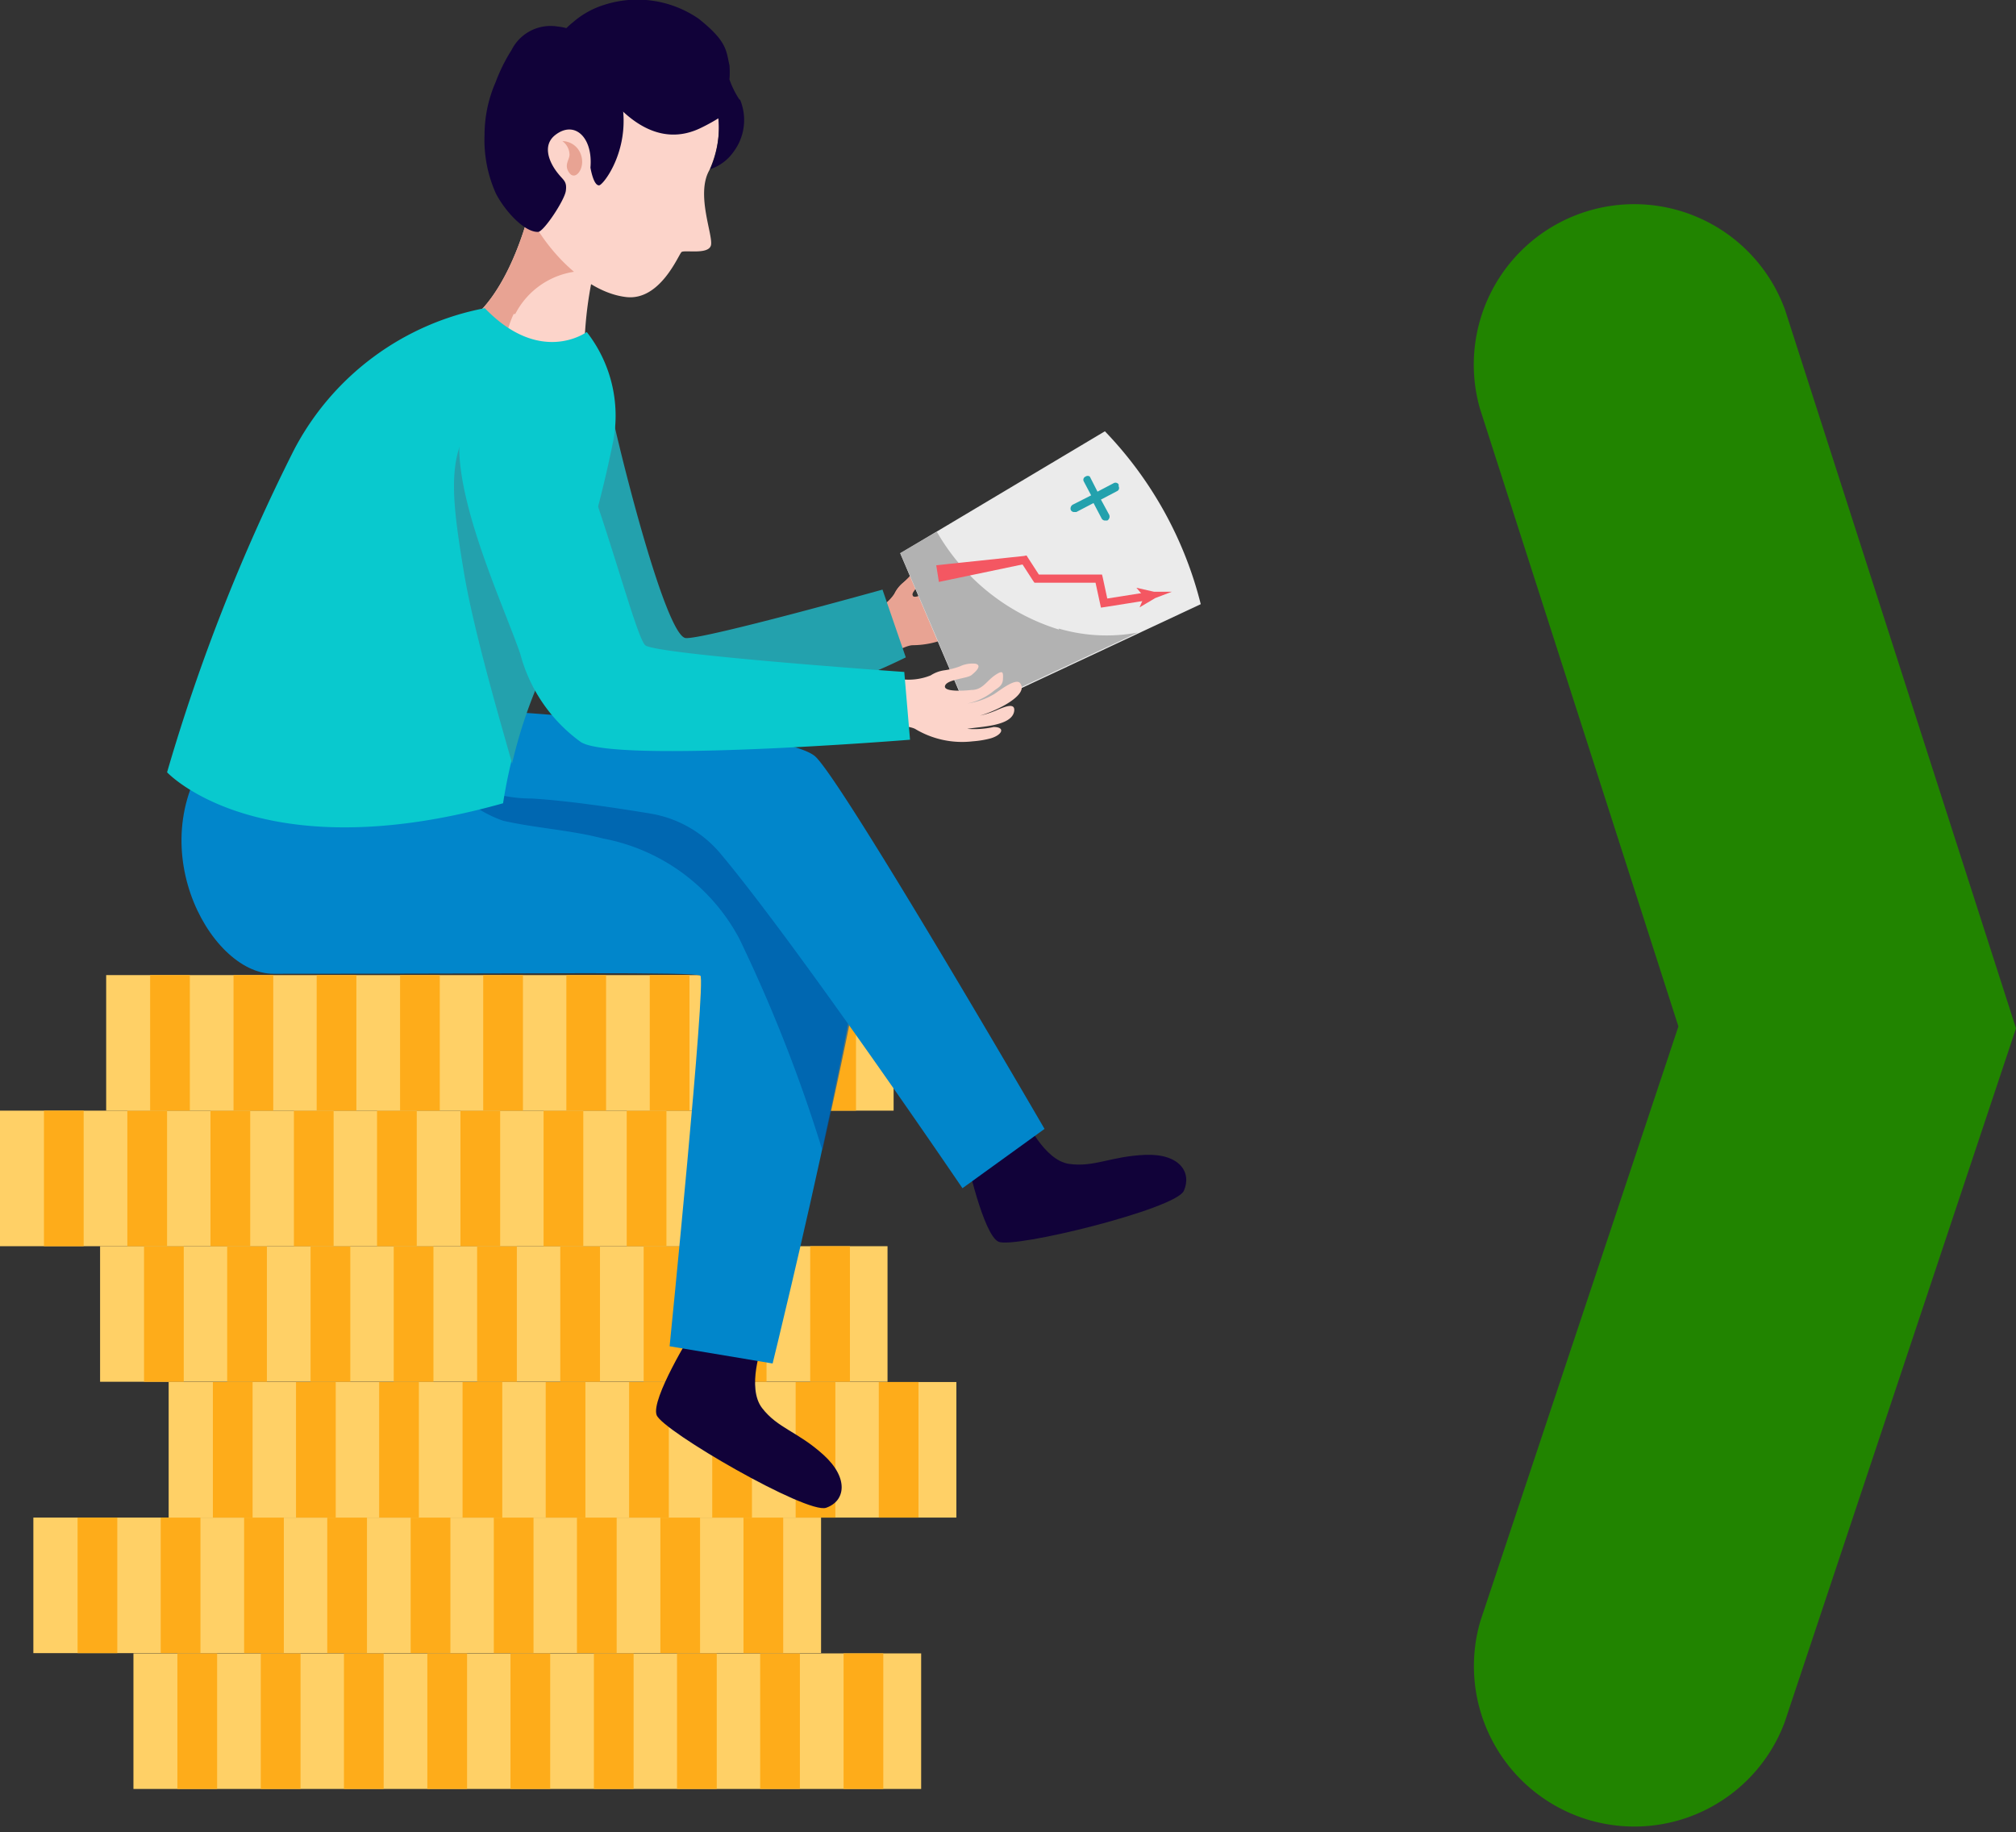 <svg xmlns="http://www.w3.org/2000/svg" xmlns:xlink="http://www.w3.org/1999/xlink" viewBox="0 0 76.14 69.2"><rect x="0" y="0" width="76.14" height="69.2" fill="#333333" stroke="none"/><defs><style>.cls-1{fill:none;}.cls-2{fill:#218400;}.cls-3{fill:#e8a393;}.cls-4{fill:#23a1ad;}.cls-5{fill:#ffd066;}.cls-6{fill:#feac1a;}.cls-7{fill:#110239;}.cls-8{fill:#0186cb;}.cls-9{opacity:0.65;}.cls-10{clip-path:url(#clip-path);}.cls-11{fill:#0056a3;}.cls-12{fill:#fcd4ca;}.cls-13{fill:#09c9ce;}.cls-14{fill:#ebebeb;}.cls-15{fill:#b2b2b2;}.cls-16{fill:#f45762;}</style><clipPath id="clip-path"><rect class="cls-1" x="16.44" y="28.86" width="16.29" height="14.58"/></clipPath></defs><g id="Capa_2" data-name="Capa 2"><g id="Capa_1-2" data-name="Capa 1"><path class="cls-2" d="M76.14,38.84,67.4,65.06a6.06,6.06,0,0,1-11.49-3.83l7.48-22.46-7.5-23.35a6.06,6.06,0,0,1,11.53-3.71Z"/><path class="cls-3" d="M32.89,23.15a2.11,2.11,0,0,0,.89-.72,1.26,1.26,0,0,1,.33-.42,3.07,3.07,0,0,0,.43-.45,1,1,0,0,1,.46-.4c.24-.08.17.24.09.45s-.71.63-.63.87.81-.31,1-.42c.34-.26.3-.58.46-.93s.2-.28.33-.05,0,.38-.05.55a2.16,2.16,0,0,1-.62.95,2.66,2.66,0,0,0,.67-.82c.09-.18.37-1,.66-.89.59.25-.56,1.86-.88,2a3,3,0,0,0,.72-.79c.13-.17.41-.58.55-.23.2.53-.78,1.14-1.17,1.49a3.83,3.83,0,0,0,.83-.59c.35-.28.44.07.12.42a4.31,4.31,0,0,1-.51.45,3.37,3.37,0,0,1-2.09.75c-.32,0-.86.42-1.08.26-.43-.31-.39-1.07-.47-1.51"/><path class="cls-4" d="M33.33,22.27s-6.74,1.88-7.43,1.83-2.26-6-2.89-8.9c-.06-.28-1-.29-2-1.15-.42-.35-1.66.32-2.08,0a2.84,2.84,0,0,0-.53,3.13c1.54,3.39,2.86,9.9,6.39,10a22.9,22.9,0,0,0,9.42-2.35Z"/><path class="cls-3" d="M34.78,23.08s-.27-.46-.32-.6.55-.65.63-.87.15-.53-.09-.45a1,1,0,0,0-.46.4,3.07,3.07,0,0,1-.43.45,1.26,1.26,0,0,0-.33.42,1.08,1.08,0,0,1-.28.32,3.56,3.56,0,0,0,1.28.33"/><rect class="cls-5" x="5.04" y="62.45" width="29.75" height="5.12"/><rect class="cls-6" x="6.7" y="62.45" width="1.5" height="5.12"/><rect class="cls-6" x="9.85" y="62.45" width="1.5" height="5.12"/><rect class="cls-6" x="12.99" y="62.45" width="1.5" height="5.12"/><rect class="cls-6" x="16.14" y="62.45" width="1.5" height="5.12"/><rect class="cls-6" x="19.28" y="62.45" width="1.5" height="5.12"/><rect class="cls-6" x="22.43" y="62.45" width="1.5" height="5.12"/><rect class="cls-6" x="25.57" y="62.45" width="1.5" height="5.12"/><rect class="cls-6" x="28.71" y="62.45" width="1.5" height="5.12"/><rect class="cls-6" x="31.86" y="62.45" width="1.5" height="5.12"/><rect class="cls-5" x="1.26" y="57.32" width="29.75" height="5.12"/><rect class="cls-6" x="2.93" y="57.32" width="1.5" height="5.12"/><rect class="cls-6" x="6.07" y="57.32" width="1.5" height="5.12"/><rect class="cls-6" x="9.22" y="57.32" width="1.5" height="5.12"/><rect class="cls-6" x="12.36" y="57.32" width="1.5" height="5.12"/><rect class="cls-6" x="15.51" y="57.32" width="1.5" height="5.12"/><rect class="cls-6" x="18.65" y="57.32" width="1.5" height="5.12"/><rect class="cls-6" x="21.79" y="57.32" width="1.5" height="5.12"/><rect class="cls-6" x="24.94" y="57.32" width="1.5" height="5.12"/><rect class="cls-6" x="28.08" y="57.32" width="1.5" height="5.12"/><rect class="cls-5" x="6.37" y="52.2" width="29.75" height="5.12"/><rect class="cls-6" x="8.04" y="52.2" width="1.5" height="5.12"/><rect class="cls-6" x="11.18" y="52.2" width="1.5" height="5.12"/><rect class="cls-6" x="14.32" y="52.2" width="1.5" height="5.12"/><rect class="cls-6" x="17.47" y="52.2" width="1.5" height="5.12"/><rect class="cls-6" x="20.61" y="52.2" width="1.5" height="5.12"/><rect class="cls-6" x="23.76" y="52.2" width="1.5" height="5.12"/><rect class="cls-6" x="26.9" y="52.2" width="1.5" height="5.12"/><rect class="cls-6" x="30.05" y="52.2" width="1.5" height="5.12"/><rect class="cls-6" x="33.19" y="52.2" width="1.5" height="5.12"/><rect class="cls-5" x="3.78" y="47.07" width="29.74" height="5.12"/><rect class="cls-6" x="5.44" y="47.07" width="1.5" height="5.12"/><rect class="cls-6" x="8.58" y="47.07" width="1.5" height="5.12"/><rect class="cls-6" x="11.73" y="47.07" width="1.5" height="5.12"/><rect class="cls-6" x="14.87" y="47.07" width="1.5" height="5.12"/><rect class="cls-6" x="18.02" y="47.07" width="1.5" height="5.12"/><rect class="cls-6" x="21.16" y="47.07" width="1.5" height="5.12"/><rect class="cls-6" x="24.31" y="47.07" width="1.5" height="5.12"/><rect class="cls-6" x="27.45" y="47.07" width="1.5" height="5.12"/><rect class="cls-6" x="30.6" y="47.07" width="1.5" height="5.12"/><rect class="cls-5" y="41.95" width="29.75" height="5.12"/><rect class="cls-6" x="1.66" y="41.95" width="1.5" height="5.12"/><rect class="cls-6" x="4.81" y="41.95" width="1.5" height="5.12"/><rect class="cls-6" x="7.95" y="41.95" width="1.5" height="5.12"/><rect class="cls-6" x="11.1" y="41.95" width="1.5" height="5.12"/><rect class="cls-6" x="14.24" y="41.95" width="1.5" height="5.12"/><rect class="cls-6" x="17.39" y="41.95" width="1.5" height="5.12"/><rect class="cls-6" x="20.53" y="41.95" width="1.5" height="5.12"/><rect class="cls-6" x="23.67" y="41.95" width="1.5" height="5.12"/><rect class="cls-6" x="26.82" y="41.95" width="1.5" height="5.12"/><rect class="cls-5" x="4.01" y="36.83" width="29.74" height="5.12"/><rect class="cls-6" x="5.67" y="36.83" width="1.5" height="5.12"/><rect class="cls-6" x="8.82" y="36.83" width="1.5" height="5.12"/><rect class="cls-6" x="11.96" y="36.83" width="1.5" height="5.12"/><rect class="cls-6" x="15.11" y="36.83" width="1.5" height="5.12"/><rect class="cls-6" x="18.25" y="36.83" width="1.5" height="5.12"/><rect class="cls-6" x="21.39" y="36.83" width="1.5" height="5.12"/><rect class="cls-6" x="24.54" y="36.83" width="1.5" height="5.12"/><rect class="cls-6" x="27.68" y="36.83" width="1.5" height="5.12"/><rect class="cls-6" x="30.83" y="36.83" width="1.5" height="5.12"/><path class="cls-7" d="M36.5,43.72s.63,2.91,1.21,3.18,6.69-1.23,7-1.92-.15-1.41-1.45-1.36-1.94.48-2.89.34-1.65-1.71-1.65-1.71Z"/><path class="cls-7" d="M26.14,50.32s-1.57,2.53-1.34,3.13,5.67,3.75,6.4,3.5.87-1.12-.1-2-1.73-1-2.32-1.77,0-2.37,0-2.37Z"/><path class="cls-8" d="M17,28.91s2.47,1.28,3.61,1.13,11,.62,12.12,1.57S29.18,51.5,29.18,51.5l-3.89-.65s1.39-13.85,1.16-14-6.11-.07-16.13-.07c-2.45,0-5.18-5.14-2.08-8.74Z"/><g class="cls-9"><g class="cls-10"><path class="cls-11" d="M31,33.15a11.3,11.3,0,0,1-1.1-2.66A68.8,68.8,0,0,0,20.61,30c-1.14.15-3.61-1.13-3.61-1.13l-.56-.05A4.7,4.7,0,0,0,19,31c1.24.28,2.54.35,3.77.67a7.37,7.37,0,0,1,5.15,3.78,56.88,56.88,0,0,1,3.14,8c.64-2.87,1.29-5.89,1.67-8.27a5.12,5.12,0,0,1-1.69-2"/></g></g><path class="cls-8" d="M18,26.8s11.69.69,12.81,1.79,8.64,14.05,8.64,14.05l-3.1,2.24s-6.17-9.09-9.14-12.64a4.39,4.39,0,0,0-2.64-1.51c-1.27-.21-3.12-.49-4.5-.57a5,5,0,0,1-3.37-1.28Z"/><path class="cls-12" d="M21,8.73a4.45,4.45,0,0,1-1-.77c-.29,1.12-1,3.18-2.26,4.15a8.87,8.87,0,0,0,4.33,1.07,14.53,14.53,0,0,1,.64-4A3.85,3.85,0,0,1,21,8.73"/><path class="cls-3" d="M19.46,11.86a3,3,0,0,1,3-1.61,5.24,5.24,0,0,1,.31-1.05A3.85,3.85,0,0,1,21,8.73a4.45,4.45,0,0,1-1-.77c-.29,1.12-1,3.18-2.26,4.15a10.08,10.08,0,0,0,1.38.6,3.67,3.67,0,0,1,.28-.85"/><path class="cls-12" d="M23,1.75s3,.19,3.65,1a4.11,4.11,0,0,1,.14,3.68c-.52.92.16,2.48.06,2.84s-1,.16-1.11.25-.8,1.85-2.09,1.7c-1.81-.21-3.51-2.39-3.88-3.68s.48-6.2,3.23-5.84"/><path class="cls-7" d="M27.94,3.78A3.35,3.35,0,0,1,27.55,3a3.25,3.25,0,0,0,0-.54c-.13-.55-.08-.89-1.16-1.75A4.08,4.08,0,0,0,22.83.18,3.27,3.27,0,0,0,21.7.79c-.09.08-.39.3-.39.42s.36.41.46.53a5.65,5.65,0,0,1,.42.72c.84,1.46,2.34,3.26,4.22,2.4a7.18,7.18,0,0,0,.72-.39,3.82,3.82,0,0,1-.31,1.92,1.73,1.73,0,0,0,.88-.65,2,2,0,0,0,.24-2"/><path class="cls-7" d="M22.3,1.52A2.38,2.38,0,0,0,21.05,1a1.65,1.65,0,0,0-1.73.89,6.49,6.49,0,0,0-.6,1.21,5,5,0,0,0-.42,2,4.93,4.93,0,0,0,.43,2.21c.31.61,1.05,1.46,1.59,1.45.21,0,1-1.19,1.05-1.55s-.09-.4-.28-.64c-.34-.41-.63-1.07-.12-1.47.73-.57,1.43.09,1.33,1.23,0,0,.11.69.33.67s2.15-2.6-.33-5.49"/><path class="cls-3" d="M21.23,5.33a.75.75,0,0,1,.71.51c.18.5-.2,1-.43.7s0-.5,0-.7a.65.65,0,0,0-.27-.51"/><path class="cls-13" d="M6.31,29.17S9.8,32.93,19,30.34a19.51,19.51,0,0,1,1.29-4.56,45.29,45.29,0,0,0,2.87-9.12,5.13,5.13,0,0,0-1-4.12s-1.74,1.29-3.85-.9A10.31,10.31,0,0,0,11.1,17,71.44,71.44,0,0,0,6.31,29.17"/><path class="cls-4" d="M19,15.54a3.59,3.59,0,0,1-.08-.35c-2.21,1.08-1.93,3.21-1.4,6.42.41,2.46,1.59,6.36,1.82,7.23a18.26,18.26,0,0,1,1-3.06c.45-1,1-2.55,1.55-4.11A16,16,0,0,1,20,17.87c-.28-.81-.84-1.5-1.07-2.33"/><path class="cls-14" d="M34,20.9l7.73-4.61a14.49,14.49,0,0,1,3.62,6.53l-8.78,4.11L34,20.9"/><path class="cls-15" d="M40,23.78a8.05,8.05,0,0,1-4.62-3.7L34,20.89l2.57,6,6.41-3a6.42,6.42,0,0,1-3-.15"/><polygon class="cls-16" points="35.36 21.35 38.67 21 38.77 20.98 38.82 21.06 39.28 21.77 39.15 21.7 41.5 21.7 41.62 21.7 41.65 21.82 41.85 22.75 41.67 22.63 43.38 22.36 43.42 22.66 41.72 22.93 41.58 22.95 41.55 22.81 41.35 21.89 41.5 22.01 39.15 22.01 39.07 22.01 39.02 21.94 38.56 21.23 38.71 21.3 35.46 21.98 35.36 21.35"/><path class="cls-16" d="M43.21,22.54l-.29-.34h0l.66.15.68,0-.63.24-.59.35h0Z"/><path class="cls-4" d="M42.25,18.3a.14.14,0,0,0-.19-.05l-.61.32L41.16,18A.14.14,0,0,0,41,18a.13.13,0,0,0-.07.18l.28.53-.67.34a.17.17,0,0,0-.1.21.14.14,0,0,0,.14.08l.07,0L41.3,19l.31.59a.15.15,0,0,0,.15.07l.06,0a.17.17,0,0,0,.07-.22l-.31-.57.61-.32a.13.13,0,0,0,.06-.18"/><path class="cls-12" d="M34,25.65a2.24,2.24,0,0,0,1.15-.14,1.27,1.27,0,0,1,.5-.19,2.77,2.77,0,0,0,.6-.15,1.11,1.11,0,0,1,.6-.1c.25.07,0,.3-.16.43s-.94.16-1,.41.85.17,1,.15c.42,0,.56-.33.88-.55s.32-.12.31.14-.2.33-.34.44a2.29,2.29,0,0,1-1,.48,2.66,2.66,0,0,0,1-.35c.17-.1.85-.66,1-.4.37.53-1.46,1.28-1.82,1.26a3.45,3.45,0,0,0,1-.29c.2-.08.65-.28.58.09-.11.55-1.26.56-1.77.65a3.51,3.51,0,0,0,1-.07c.45,0,.33.3-.12.43a3.66,3.66,0,0,1-.67.11,3.44,3.44,0,0,1-2.18-.47c-.28-.14-.94-.1-1-.36-.2-.49.23-1.11.4-1.52"/><path class="cls-13" d="M34.15,25.35l.22,2.59s-11.15.9-12.43.09a6,6,0,0,1-2.29-3.33c-.81-2.38-4-8.93-1.13-9.93a2,2,0,0,1,2.69.87c1.35,2.62,2.79,8.49,3.17,8.74.53.35,9.77,1,9.77,1"/></g></g></svg>